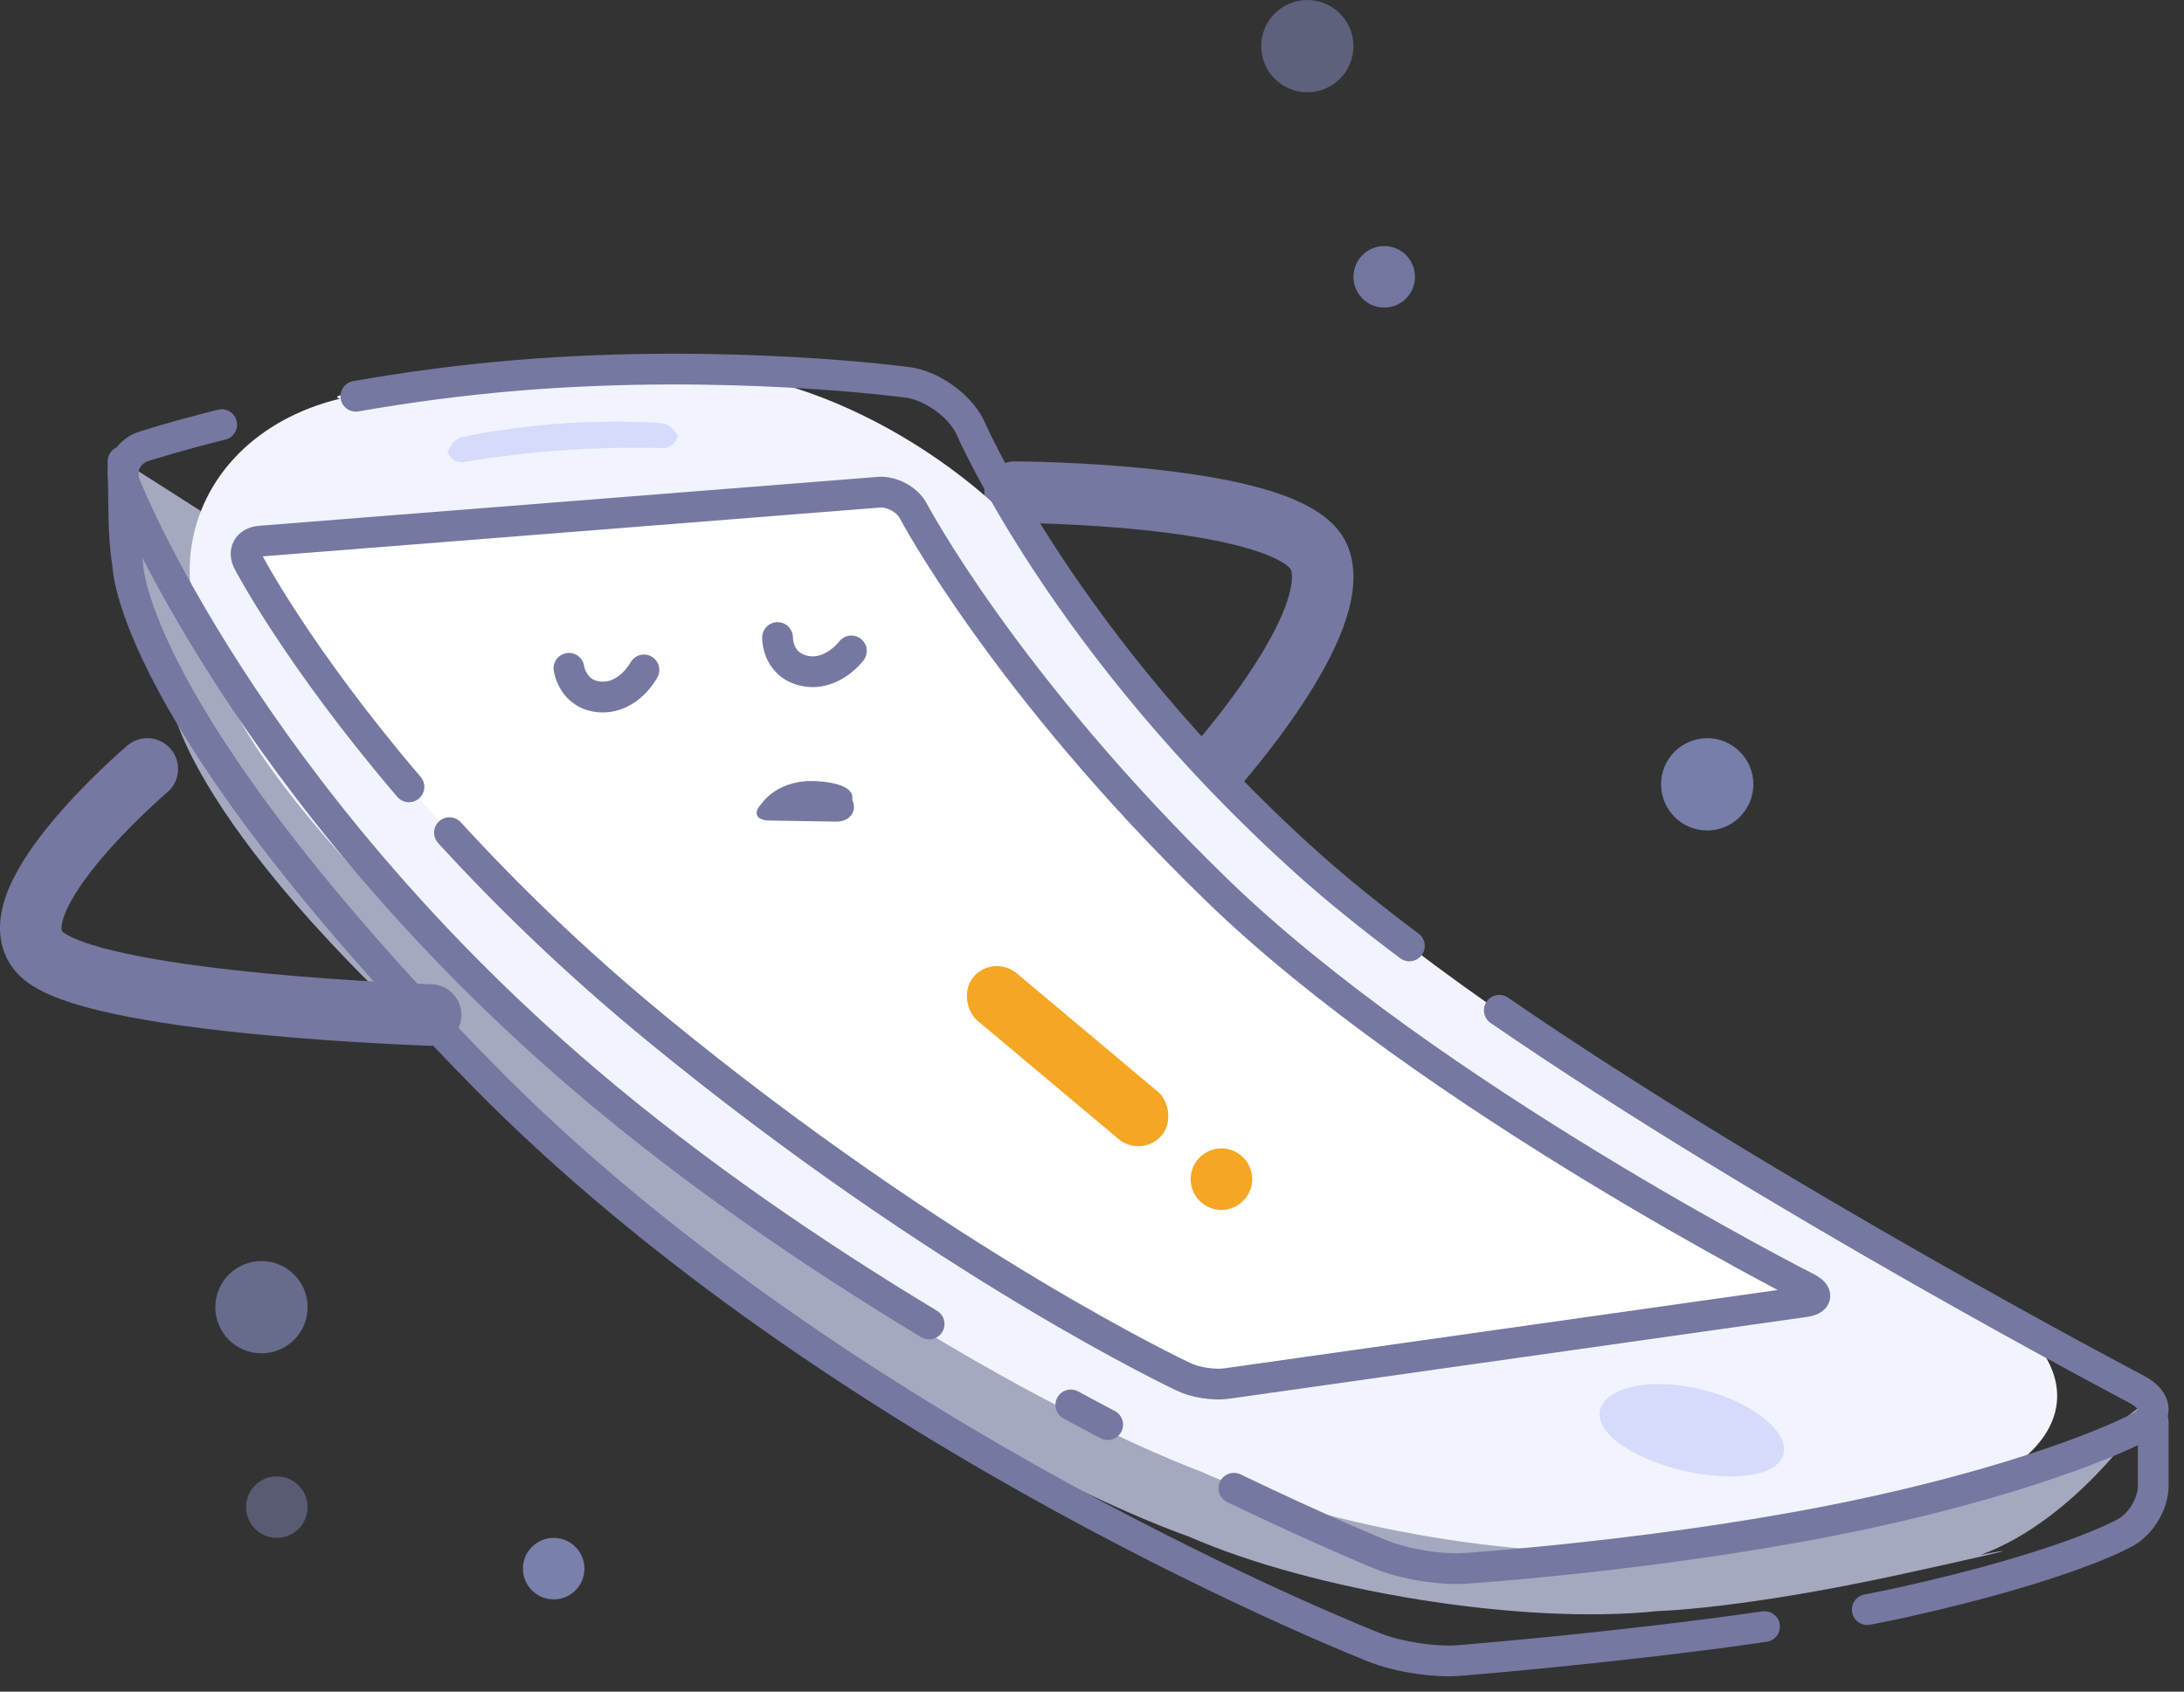 <!-- <?xml version="1.0" encoding="UTF-8"?> -->
<svg width="71px" height="55px" viewBox="0 0 71 55" version="1.1" xmlns="http://www.w3.org/2000/svg" xmlns:xlink="http://www.w3.org/1999/xlink">
    <rect x="0" y="0" width="71" height="55" fill="#333333" stroke="none"/>
    <!-- Generator: Sketch 58 (84663) - https://sketch.com -->
    <title>图形</title>
    <desc>Created with Sketch.</desc>
    <g id="写白卡" stroke="none" stroke-width="1" fill="none" fill-rule="evenodd">
        <g id="查询结果-订单取消" transform="translate(-151, -127)">
            <g id="图形" transform="translate(152, 127)">
                <path d="M3,15 L3,15.408 C3,17.621 3.645,21.076 4.63,23.058 C4.63,23.058 5.479,28.051 17.394,37.613 C29.309,47.176 37.625,49.948 37.625,49.948 C41.662,51.724 48.493,52.845 52.886,52.38 C52.886,52.38 55.622,52.318 60.885,51.166 C66.149,50.014 63.383,50.553 63.383,50.553 C66.485,49.439 69,45.847 69,45.398 L69,45.398 L67.467,46.59 L62.881,47.969 L56.799,49.375" id="Path-4" fill="#D5DBFA" opacity="0.703"></path>
                <path d="M38.472,25 C38.472,25 42.74,20.234 41.887,18.13 C41.034,16.027 32,16 32,16" id="Path-5" stroke="#7578A0" stroke-width="2" stroke-linecap="round" stroke-linejoin="round"></path>
                <path d="M15.632,12.212 C8.747,12.771 10.06,12.961 10.06,12.961 C5.773,13.995 3.864,18.048 6.124,21.844 C6.124,21.844 6.645,25.706 17.846,35.163 C29.047,44.62 38.043,47.843 38.043,47.843 C42.06,49.672 48.892,50.847 53.278,50.351 C53.278,50.351 53.575,50.596 59.777,49.285 C65.979,47.974 62.654,48.584 62.654,48.584 C66.784,47.053 66.963,44.136 63.084,42.017 C63.084,42.017 49.595,35.231 41.57,28.099 C33.545,20.966 33.899,19.457 33.899,19.457 C31.656,15.669 26.268,12.259 21.864,12.052 C21.864,12.052 22.517,11.653 15.632,12.212 Z" id="Path-3" fill="#F2F4FD"></path>
                <path d="M33.811,45.677 C34.218,45.898 34.618,46.112 35.01,46.318 M39.112,48.386 C42.015,49.782 43.881,50.538 43.881,50.538 C44.619,50.849 45.867,51.053 46.666,50.988 C46.666,50.988 53.386,50.545 59.522,49.235 C65.658,47.925 68.44,46.459 68.44,46.459 C69.17,46.13 69.189,45.559 68.482,45.181 C68.482,45.181 56.641,38.969 47.741,32.847 M44.818,30.754 C43.589,29.833 42.468,28.931 41.509,28.07 C33.569,20.945 30.534,13.879 30.534,13.879 C30.184,13.165 29.254,12.509 28.458,12.426 C28.458,12.426 22.659,11.642 15.847,12.201 C13.944,12.357 12.157,12.605 10.568,12.883 M6.207,13.806 C4.627,14.201 3.697,14.506 3.697,14.506 C3.121,14.679 2.843,15.264 3.09,15.81 C3.09,15.81 6.955,25.68 18.038,35.127 C21.585,38.151 25.508,40.817 29.205,43.046" id="Path-3" stroke="#7578A0" stroke-linecap="round" stroke-linejoin="round"></path>
                <path d="M13.612,27.072 C15.431,29.063 17.66,31.242 20.335,33.438 C29.69,41.117 37.472,44.762 37.472,44.762 C37.836,44.942 38.458,45.041 38.862,44.984 L57.674,42.321 C58.077,42.264 58.111,42.066 57.75,41.877 C57.75,41.877 45.451,35.635 38.543,28.922 C31.635,22.209 28.674,16.583 28.674,16.583 C28.475,16.23 27.982,15.971 27.576,16.003 L7.461,17.593 L7.461,17.593 C7.054,17.625 6.883,17.94 7.084,18.292 C7.084,18.292 8.685,21.358 12.295,25.582" id="Path-3" stroke="#7578A0" fill="#FFFFFF" stroke-linecap="round" stroke-linejoin="round"></path>
                <path d="M13.528,14.599 C13.528,14.297 13.778,14.018 14.069,13.981 C14.069,13.981 15.406,13.77 17.284,13.769 C19.162,13.769 20.499,13.98 20.499,13.98 C20.797,14.019 21.039,14.286 21.039,14.597 L21.039,14.304 C21.039,14.605 20.789,14.824 20.499,14.797 C20.499,14.797 19.161,14.639 17.284,14.64 C15.406,14.64 14.068,14.798 14.068,14.798 C13.77,14.828 13.528,14.616 13.528,14.306 L13.528,14.599 Z" id="Rectangle-2" fill="#D5DBFA" transform="translate(17.284, 14.31) rotate(-4) translate(-17.284, -14.31) "></path>
                <path d="M56.221,46.017 C55.107,45.196 53.21,44.789 51.983,45.109 C50.757,45.429 50.665,46.287 51.779,47.025 C52.893,47.763 54.79,48.169 56.017,47.932 C57.243,47.696 57.335,46.838 56.221,46.017 Z" id="Oval-2" fill="#D5DBFA"></path>
                <path d="M3,15 L3.028,16.861 C3.034,17.268 3.074,17.926 3.151,18.325 C3.151,18.325 3.101,23.118 14.676,34.931 C26.251,46.744 43.656,53.552 43.656,53.552 C44.399,53.86 45.649,54.056 46.447,53.986 C46.447,53.986 51.579,53.577 56.364,52.884 M59.703,52.332 C60.122,52.251 60.526,52.169 60.908,52.084 C66.156,50.914 68.01,49.871 68.01,49.871 C68.557,49.618 69,48.919 69,48.308 L69,46.227" id="Path-4" stroke="#7578A0" stroke-linecap="round" stroke-linejoin="round"></path>
                <path d="M13,33 C13,33 2.658,32.668 0.504,31.147 C-1.649,29.626 3.789,25 3.789,25" id="Path-6" stroke="#7578A0" stroke-width="2" stroke-linecap="round" stroke-linejoin="round"></path>
                <path d="M23.793,26.479 C23.456,26.223 23.524,25.961 23.947,25.895 L26.104,25.556 C26.526,25.49 26.847,25.783 26.716,26.197 C26.716,26.197 26.983,26.664 25.7,26.938 C24.417,27.212 23.793,26.479 23.793,26.479 Z" id="Path-7" fill="#7578A0" transform="translate(25.03, 26.212) scale(1, -1) rotate(8) translate(-25.03, -26.212) "></path>
                <path d="M17.552,22.653 C17.552,22.653 17.562,21.764 18.465,21.602 C19.367,21.441 19.966,22.303 19.966,22.303" id="Path-8" stroke="#7578A0" stroke-linecap="round" stroke-linejoin="round" transform="translate(18.759, 22.115) scale(1, -1) rotate(7) translate(-18.759, -22.115) "></path>
                <path d="M24.258,21.846 C24.258,21.846 24.268,20.957 25.171,20.795 C26.074,20.633 26.672,21.495 26.672,21.495" id="Path-8" stroke="#7578A0" stroke-linecap="round" stroke-linejoin="round" transform="translate(25.465, 21.308) scale(1, -1) rotate(-2) translate(-25.465, -21.308) "></path>
                <circle id="Oval-11" fill="#9BA6E7" opacity="0.4" cx="41.5" cy="1.5" r="1.5"></circle>
                <circle id="Oval-11" fill="#9BA6E7" opacity="0.6" cx="44" cy="9" r="1"></circle>
                <circle id="Oval-11" fill="#9BA6E7" opacity="0.659" cx="54.5" cy="25.5" r="1.5"></circle>
                <circle id="Oval-11" fill="#9BA6E7" opacity="0.5" cx="7.5" cy="42.5" r="1.5"></circle>
                <circle id="Oval-11" fill="#9BA6E7" opacity="0.354" cx="8" cy="49" r="1"></circle>
                <circle id="Oval-11" fill="#9BA6E7" opacity="0.668" cx="17" cy="51" r="1"></circle>
                <g id="编组" transform="translate(34.734, 35.357) scale(-1, 1) rotate(50) translate(-34.734, -35.357) translate(33.234, 29.357)" fill="#F5A623" fill-rule="nonzero">
                    <circle id="Oval" cx="1.229" cy="10.959" r="1"></circle>
                    <rect id="Rectangle" x="0.379" y="0.558" width="2" height="8" rx="1"></rect>
                </g>
            </g>
        </g>
    </g>
</svg>